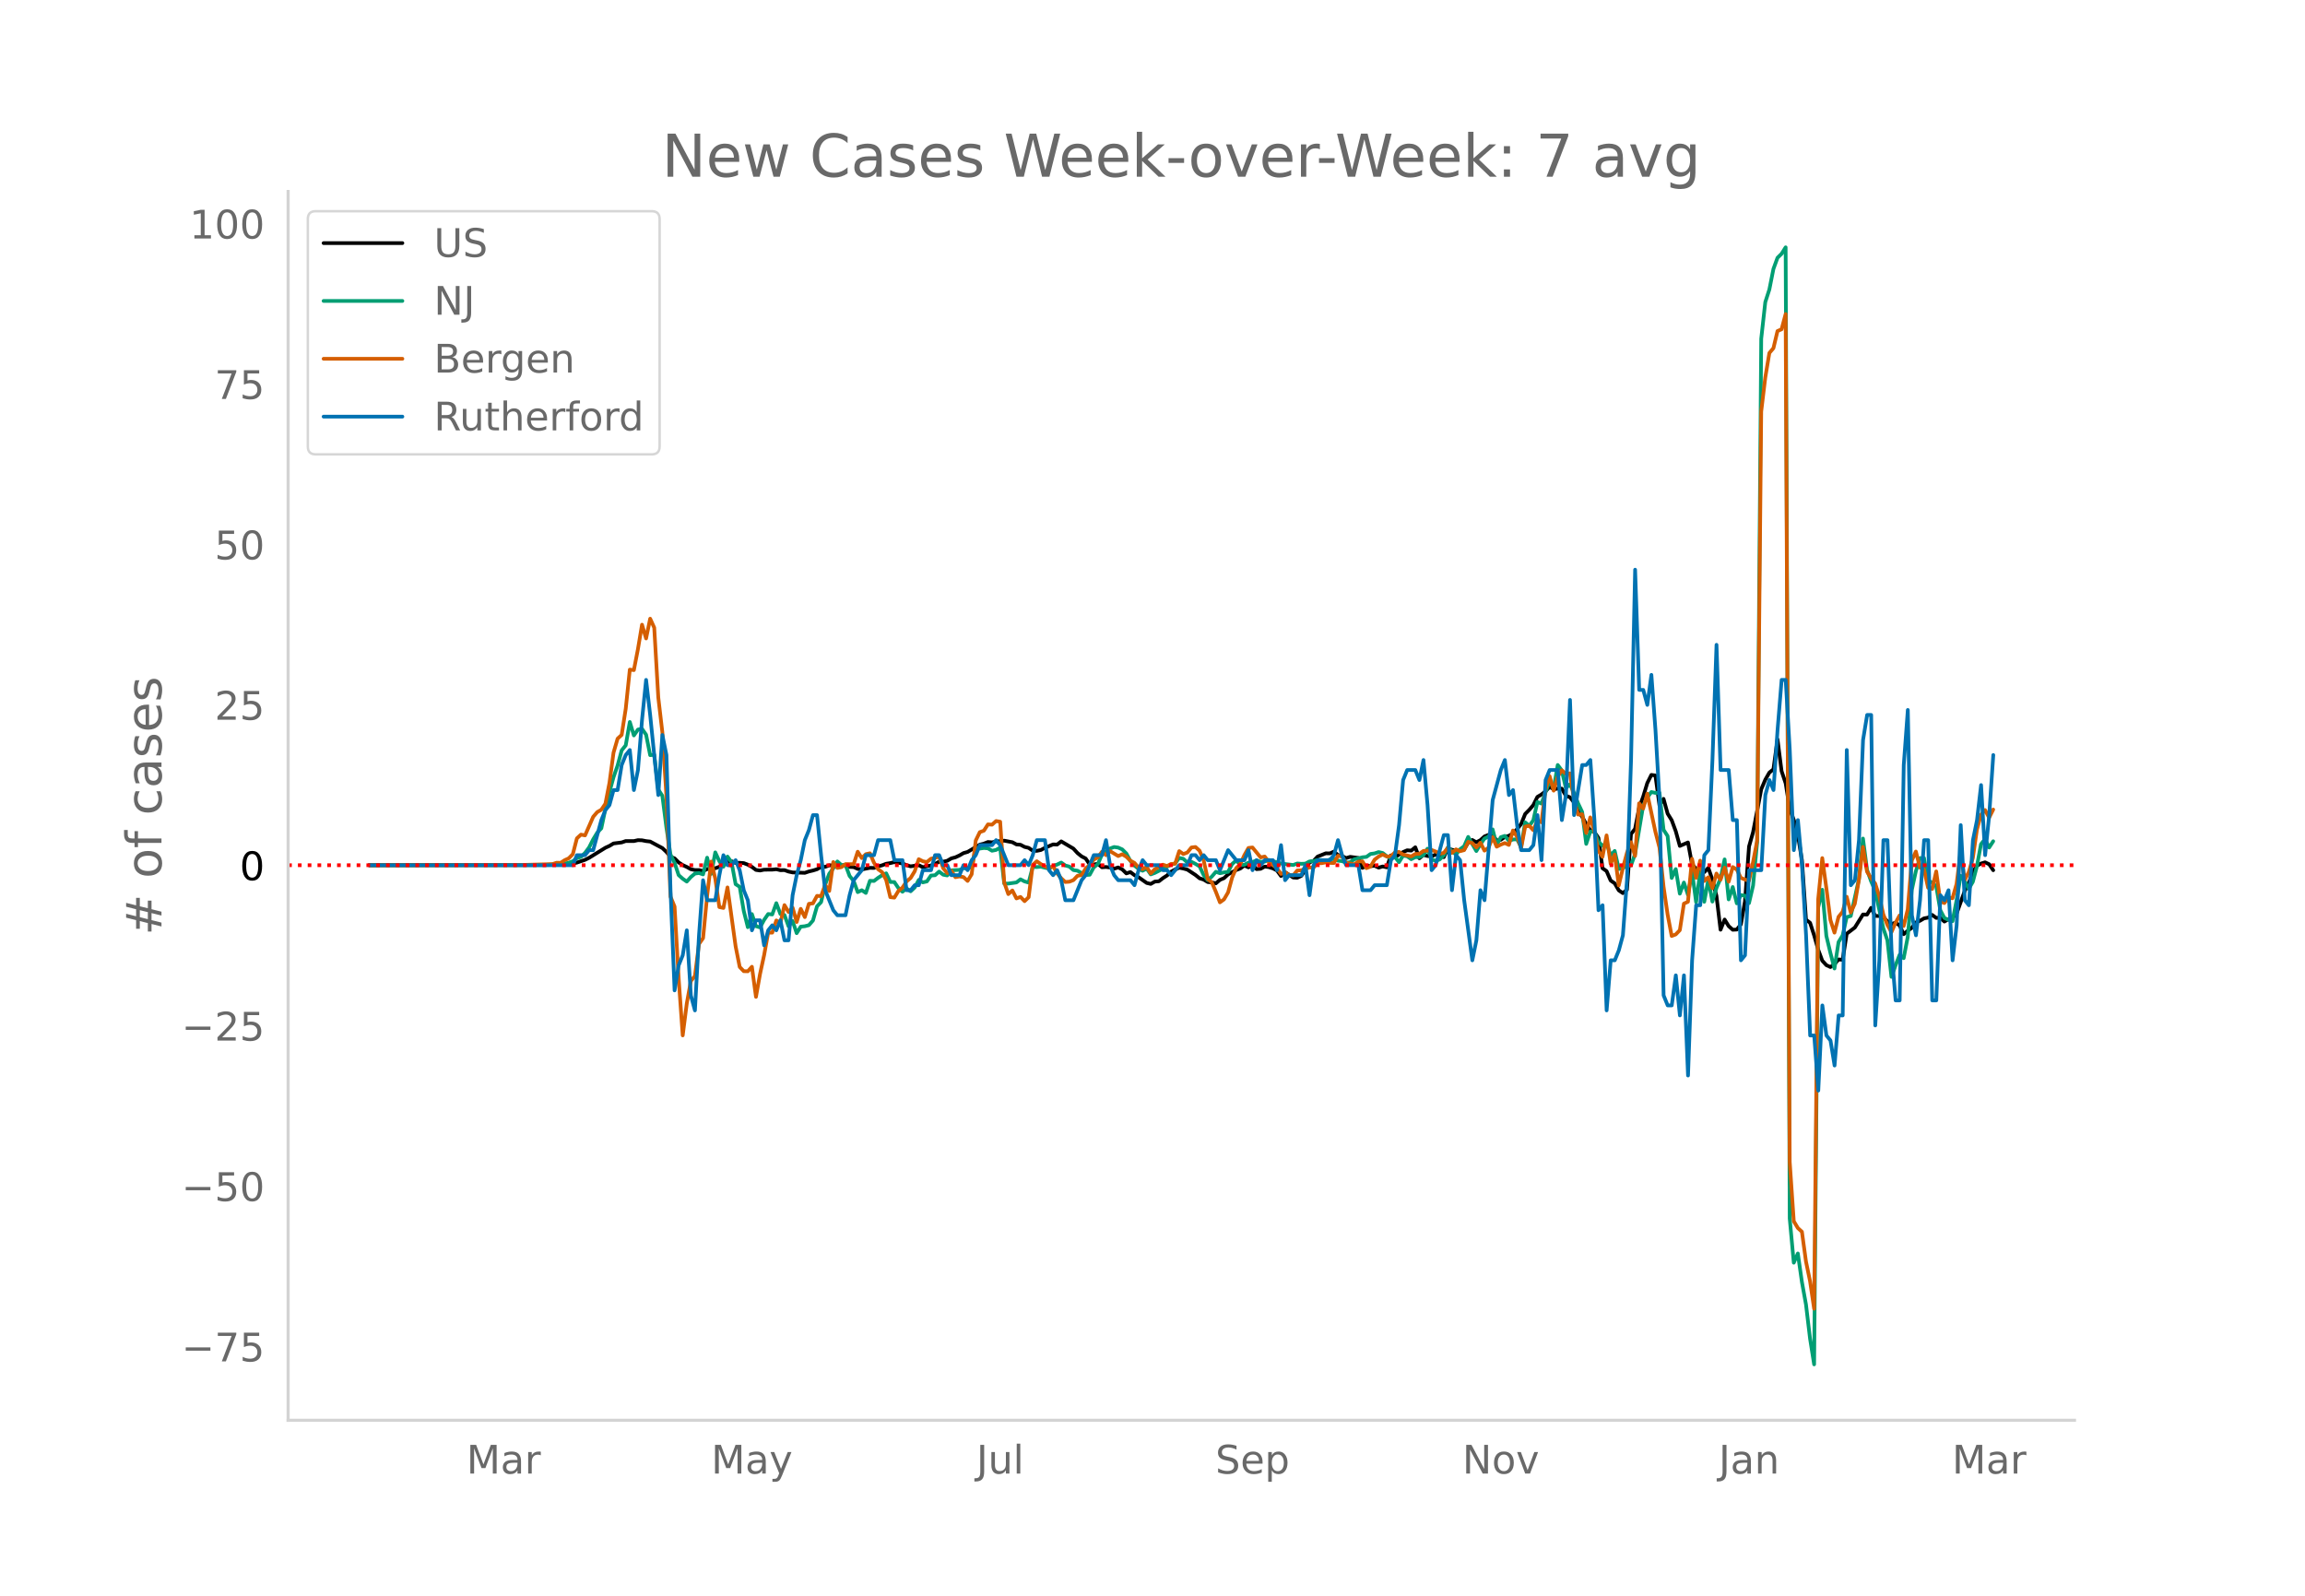 <svg height="864" viewBox="0 0 936 648" width="1248" xmlns="http://www.w3.org/2000/svg" xmlns:xlink="http://www.w3.org/1999/xlink"><defs><style>*{stroke-linecap:butt;stroke-linejoin:round}</style></defs><g id="figure_1"><path d="M0 648h936V0H0z" style="fill:#fff" id="patch_1"/><g id="axes_1"><path d="M117 576.72h725.4V77.76H117z" style="fill:none" id="patch_2"/><path clip-path="url(#pa64b8825c8)" d="m149.973 351.329 71.069-.114 8.264-.24 1.652-.1 1.653-.226 1.653-.374 3.305-1.12 1.653-.823 6.611-4.087 1.653-.754 1.653-.987 3.305-.414 1.653-.571 3.306.015 1.652-.372 1.653.059 1.653.326 1.653.18 3.305 1.775 1.653.878 1.653 1.569 1.653 1.974 1.652.632 1.653 1.655 1.653 1.075 1.653.757 1.652.915 1.653.354 1.653-.007 1.653.379 1.652-.769 1.653-.28 1.653-.066 1.653-.595 1.653-.816 1.652-1.059 1.653-.364 1.653.66 1.653-.035 1.652.122 1.653.633 1.653.908 1.653 1.24 1.652.227 1.653-.336 3.306-.017 1.653-.174 1.652.402 1.653-.037 1.653.593 1.653.352 4.958.161 1.653-.557 1.652-.385 1.653-.513 1.653-.97 1.653-.009 1.653-.6 1.652-.032 3.306.137 1.653-.263 1.652.786 1.653.086 1.653.71 1.653.225 3.305-.647 1.653.047 1.653-.627 1.653-.45 1.652-.632 1.653-.264 1.653-.387 3.305.525 1.653.736 1.653.44 3.305-.465 1.653.837 1.653-.42 1.653-.287 1.653-.635 1.652-.915 1.653.007 1.653-.371 1.653-.97 1.652-.44 1.653-.764 1.653-.957 1.653-.464 4.958-2.964 1.653-.407 1.653-.667 1.652.15 1.653-.358 3.306-.331 3.305.638 1.653.893 1.653.137 1.652.866 1.653.398 1.653 1.14 1.653.063 1.652-.341 1.653-.883 3.306-1.39 1.653.068 1.652-1.3 4.959 2.94 1.652 1.807 1.653 1.343 1.653.85 1.653 2.435 1.652.011 1.653-.294 1.653 1.42 1.653-.11 1.653.208 1.652.494 1.653-.524 1.653.798 1.653 1.619 1.652-.526 1.653 1.247 1.653.84 3.305 2.322 1.653.396 1.653-.948 1.653-.126 1.653-1.29 1.652-1.064 1.653-1.544 1.653-.905 1.653-.71 1.652.33 1.653.458 3.306 2.185 1.652 1.34 1.653.52 1.653.994 1.653.139 1.653.392 1.652-1.42 1.653-.69 1.653-1.539 3.305-1.769 1.653-.6 1.653-1.237 1.653.771 1.652-1.011 1.653 1.722 1.653-.137 1.653-.908 1.653.22 1.652.514 1.653.84 1.653 2.264 1.653-1.56 3.305 2.176 1.653.09 1.653-.768 1.652-2.613 1.653-2.879 1.653-.572 1.653-1.768 3.305-1.328 1.653.038 1.653-.72 1.653 1.373 1.652.414 1.653.835 1.653-.497 3.305.442 1.653 4.043 1.653-.922 1.653.201 1.652-.15 1.653.76 1.653-.476 1.653.36 1.653-4.836 1.652.81 1.653-1.186 1.653-.992 1.653-.724 1.652.138 1.653-1.356 1.653 4.474 1.653-1.403 1.652.468 1.653.113 1.653-.694 1.653.312 1.653.751 1.652-3.608 1.653.604 1.653.278 1.653-.091 1.652-.378 1.653-2.802 1.653-.99 1.653.933 1.652-.861 1.653-1.504 1.653-.653 1.653.03 1.653 2.29 1.652-.3 1.653-1.156 1.653-.48 1.653-.97 1.652-1.718 1.653-2.085 1.653-4.093 1.653-1.672 1.652-1.933 1.653-3.324 1.653-.976 1.653-1.32 1.653-1.782 1.652.978 1.653-.29 1.653.036 1.653 2.885 1.652.614 1.653 2.09 1.653 3.549 1.653 2.29 1.652 2.962 1.653 2.602 1.653.638 1.653 2.383 1.653 12.304 1.652 1.178 1.653 3.823 1.653 1.147 1.653 2.843 1.652 1.124 1.653-1.378 1.653-22.625 1.653-2.098 1.652-8.543 1.653-4.559 1.653-5.483 1.653-3.319 1.653.229 1.652 12.181 1.653-2.685 1.653 5.985 1.653 2.678 1.652 4.494 1.653 5.958 3.306-1.421 1.652 8.905 3.306 3.59 1.653-.414 1.652-1.77 1.653 4.828 1.653 6.587 1.653 13.712 1.653-4.133 1.652 2.674 1.653 1.478 1.653-.084 1.653-2.097 1.652-9.341 1.653-22.29 1.653-5.85 3.305-17.372 1.653-3.913 1.653-2.892 1.653-1.334 1.653-12.143 1.652 12.904 1.653 4.934 1.653 10.424 1.653 4.453 1.652 6.032 1.653 10.311 1.653 24.162 1.653 1.272 1.652 5.113 1.653 5.815 1.653 4.457 1.653 1.81 1.653.77 1.652-1.19 1.653-1.9 1.653.157 1.653-10.588 3.305-2.529 3.306-5.295 1.652.036 1.653-2.732 1.653 3.279 1.653.03 1.653.49 1.652 1.648 1.653 1.135 1.653-.585 1.653 1.154 1.652 3.54 1.653-1.394 1.653-1.188 1.653-2.175 1.652-.689 1.653-.973 1.653-.307 1.653-1.095 1.653 1.21 1.652-.042 1.653 1.53 1.653-.964 1.653-.6 1.652-1.682 3.306-9.19 1.653-3.253 1.652-4.498 1.653-2.466 1.653-.905 1.653-.497 1.653.78 1.652 2.431h0" style="fill:none;stroke:#000;stroke-linecap:round;stroke-width:1.5" id="line2d_1"/><path clip-path="url(#pa64b8825c8)" d="m149.973 351.328 72.722-.105 4.958-.255 3.305-.637 1.653-.604 1.653-1.244 1.653-.507 1.652-1.635 1.653-2.238 1.653-3.264 1.653-2.728 1.653-1.748 1.652-7.811 1.653-6.907 1.653-6.05 1.653-4.732 1.652-6.152 1.653-2.054 1.653-9.487 1.653 5.469 1.652-2.38 1.653-.298 1.653 2.367 1.653 8.319 1.653-.155 1.652 14.123 1.653 2.54 1.653 12.99 1.653 10.88 1.652 3.356 1.653 4.97 1.653 1.475 1.653 1.161 1.652-1.852 1.653-1.396 1.653-.234 1.653.57 1.652-6.798 1.653 6.592 1.653-8.746 1.653 3.604 1.653 2.23 1.652-4.124 1.653 2.297 1.653 8.909 1.653 1.064 1.652 9.815 1.653 6.592 1.653-5.339 1.653 4.92 1.652.511 1.653-3.06 1.653-2.384 1.653.172 1.653-4.58 1.652 4.4 1.653.402 1.653 4.577 1.653-2.15 1.652 4.953 1.653-2.644 1.653-.176 1.653-.423 1.652-1.882 1.653-5.775 1.653-1.693 1.653-7.132 1.653-4.396 1.652-2.222 1.653-2.782 1.653 1.475 1.653-.03 1.652 4.439 1.653 2.003 1.653 4.572 1.653-.776 1.652 1.107 1.653-4.937 1.653.076 1.653-1.266 1.653-1.077 1.652-.758 1.653 3.516 1.653.02 1.653 2.456 1.652 1.48 1.653-1.362 1.653 1.186 1.653-1.543 1.652-3.071 1.653.984 1.653-.381 1.653-2.393 1.653-.121 1.652-1.476 1.653 1.258 1.653.31 1.653-2.091 3.305-.168 1.653-.679 1.653.117 1.652-.645 1.653-7.627 1.653.176 1.653-.226 1.653.13 1.652.98 1.653-.335 1.653-.93 1.653 14.592 1.652.004 3.306-.461 1.653-1.266 1.652.855 1.653.47 1.653-6.408 1.653.109 1.652-.16 3.306.814 1.653-1.065 1.653-.616 1.652-.8 1.653 1.173 1.653.453 1.653 1.425 1.652.247 1.653.947 1.653.809 1.653-.113 1.652-3 1.653-1.334 1.653-3.796 3.306-2.527 1.652-.612 1.653.239 1.653.737 1.653 1.651 1.652 3.018 1.653 1.902 1.653 1.329 1.653.762 1.652-.871 1.653 2.355 1.653-.6 6.611-3.377 1.653-.47 1.653-2.262 1.652.373 1.653 1.483 1.653-.251 1.653.842 1.652 1.023 1.653 3.511 1.653 2.054 1.653-1.43 1.653-1.952 1.652.59 1.653-.351 1.653-.197 1.653-3.198 1.652-1.458 1.653 1.806 1.653-.033 1.653-.885 1.652-.238 1.653-.65 1.653.57 1.653-.096 1.653-.654 4.958 1.446 4.958.595 1.653-.62 1.653.142 1.652-.08 1.653-.888 1.653-.168 1.653-.415 1.653.05 1.652.47 1.653-.712 1.653-.235 1.653.708 1.652.18 1.653.629 1.653-.201 1.653-1.161 3.305-.83 1.653-.167 1.653-1.182 1.652-.23 1.653-.55 1.653.386 1.653 1.328 1.653.901 1.652-.599 1.653 2.091 1.653-2.657 1.653.281 1.652 1.173 1.653-.825 1.653-.025 1.653-.78 1.652-2.636 1.653 4.237 1.653.754 1.653-.64 1.653-1.673 1.652-3.206 3.306 2.925 1.653-2.17 1.652-1.216 1.653-3.792 3.306 5.737 1.652-2.762 1.653-2.3 1.653-.826 1.653-2.917 1.653 6.374 1.652-3.185 1.653-.536 1.653 2.02 1.653-.558 1.652-.1 1.653 3.126 1.653-9.995 1.653 1.442 1.652-2.255 1.653-7.442 1.653.632 3.306-9.09 1.652 2.884 1.653-9.45 1.653 2.217 1.653 7.14 1.652-1.537 1.653 3.52 1.653 4.22 1.653 3.5 1.652 12.97 1.653-5.034h1.653l1.653 4.124 1.653 1.672 1.652-1.006 1.653 4.958 1.653-1.848 1.653 7.346 1.652-.343 1.653-1.002 1.653-.122 1.653-4.605 3.305-19.734 1.653-3.202 1.653-2.259 1.653.352 1.652-.029 1.653 15.007 1.653 2.54 1.653 17.043 1.652-3.612 1.653 9.974 1.653-4.518 1.653 4.995 1.652-9.466 1.653 12.425 1.653-12.14 1.653 11.993 1.652-8.997 1.653 8.926 1.653-5.507 1.653-3.847 1.653-7.782 1.652 16.243 1.653-5.028 1.653 6.633 1.653-3.356 1.652.239 1.653 3.03 1.653-7.142 1.653-17.621 1.652-204.401 1.653-14.89 1.653-5.133 1.653-8.344 1.653-4.522 1.652-1.626 1.653-2.623 1.653 394.356 1.653 17.957 1.652-3.738 1.653 11.608 1.653 9.12 1.653 13.879 1.652 10.418 1.653-185.526 1.653-7.204 1.653 18.712 1.653 6.944 1.652 6.323 1.653-10.732 1.653-2.707 1.653-7.434 1.652-.453 3.306-14.885 1.653-16.558 1.652 12.669 1.653 4.693 1.653 3.847 3.306 15.275 1.652 4.84 1.653 14.852 1.653-4.651 1.653-4.308 1.652 1.366 1.653-8.604 1.653-19.1 1.653-7.645 1.652-5.288 1.653-.046 1.653 9.253 1.653.679 1.653 1.554 1.652 9.723 1.653 3.13 1.653.796 1.653.529 1.652-8.495 1.653-9.953 1.653 2.225 1.653 3.06 1.652-2.846 1.653-6.324 1.653-8.951 1.653-2.079 1.653 3.441 1.652-2.54h0" style="fill:none;stroke:#009e73;stroke-linecap:round;stroke-width:1.5" id="line2d_2"/><path clip-path="url(#pa64b8825c8)" d="m149.973 351.328 61.152-.08 13.222-.36 1.653-.558 1.653.04 1.653-1.078 1.652-.759 1.653-1.677 1.653-6.428 1.653-1.518 1.652.32 3.306-7.547 1.653-1.916 1.653-.959 1.652-2.435 1.653-8.505 1.653-12.258 1.653-5.67 1.652-1.518 1.653-10.62 1.653-15.892 1.653.2 1.652-8.545 1.653-9.903 1.653 5.59 1.653-8.025 1.653 3.633 1.652 28.39 1.653 14.134 1.653 25.954 1.653 40.767 1.652 4.033 1.653 29.108 1.653 23.199 1.653-12.977 1.652-9.104 1.653-2.036 1.653-13.017 1.653-2.356 1.652-17.21 1.653-13.894 1.653 6.907 1.653 11.58 1.653.36 1.652-8.346 3.306 23.957 1.653 8.345 1.652 1.717 1.653.04 1.653-1.837 1.653 12.219 1.652-9.304 1.653-7.626 1.653-9.144h1.653l1.653-4.951 1.652 1.038 1.653-7.267 1.653 2.795 1.653-1.757 1.652 5.83 1.653-5.35 1.653 3.353 1.653-5.39 1.652-.2 1.653-3.034 1.653.12 1.653-4.592 1.653 2.475 1.652-11.739 1.653 2.396 1.653-.32 1.653-1.237 3.305.04 1.653-5.071 1.653 2.595 1.652-1.597 1.653-.36 1.653 3.834 1.653 2.635 1.653 1.198 1.652 3.234 1.653 6.908 1.653.2 1.653-2.716 1.652-1.357 1.653-2.516 1.653-1.397 1.653-2.715 1.652-4.912 1.653.839 1.653.32 1.653-1.358 1.653-.32 1.652-.559 1.653 4.712 1.653 2.036 1.653-.998 1.652 2.635 1.653-.319 1.653.28 1.653 1.557 1.652-2.715 1.653-13.696 1.653-3.394 1.653-.599 1.653-2.555 1.652.12 1.653-1.478 1.653.28 1.653 24.676 1.652 4.711 1.653-1.477 1.653 3.234 1.653-.599 1.652 1.717 1.653-1.597 1.653-13.137 1.653-1.477 1.652 1.158 1.653.918 1.653.759 1.653-.879 1.653 2.955 1.652 1.997 1.653 1.517 1.653-.12 1.653-.639 1.652-1.757 1.653-.28 1.653-2.634 1.653-1.518 1.652-2.116 1.653-.958 1.653-2.236 1.653 1.357 1.653-1.637 3.305 1.997 1.653-.719 1.653.998 1.652 1.597 1.653.919 1.653 1.876 1.653.64 1.652-.88 1.653 2.636 1.653-1.717 3.306-1.837 1.652.56 1.653-.879 1.653-.08 1.653-5.11 1.652 1.197 1.653-.639 1.653-2.036 1.653-.2 1.652 1.518 1.653 3.913 1.653 7.586 1.653 1.318 1.653 3.873 1.652 4.272 1.653-1.198 1.653-2.835 1.653-6.029 1.652-3.833 1.653-1.597 1.653-3.674 1.653-2.914 1.652-.2 3.306 4.033 1.653-.36 1.653 2.196 3.305 2.516 1.653 2.356 1.653-.64 1.652 1.039 1.653.2 1.653-1.997 1.653-.08 1.652-.638 1.653-.52 1.653.04 1.653-1.836 1.653.08 1.652-.36 1.653.24 1.653.04 1.653-2.955 1.652.32 1.653 2.555 1.653.24 1.653.399 1.652-1.118 1.653-.16 1.653 2.795 1.653-.639 1.652-2.795 1.653-1.278 1.653-.838 1.653.838 1.653-.12 1.652-1.557 1.653-.2 1.653 1.079 3.305.758 1.653-.998 1.653-.04 1.653-1.198 1.652-.12 1.653-.279 1.653.639 1.653.918 1.653-.359 1.652-2.036 1.653 2.036 1.653-1.437 1.653.758 1.652-.439 1.653-3.394 1.653.52 1.653 1.796 1.652-1.957 1.653 3.235 1.653-1.158 1.653-4.313 1.653 3.873 1.652-.838 1.653-.639 1.653.759 1.653-5.87 1.652 2.516 1.653 4.671 1.653-8.744 1.653-.36 1.652 1.797 1.653-3.913 1.653.72 1.653-13.377 1.653-5.39 1.652 5.91 1.653-5.67 1.653-2.596 1.653 1.437 1.652-.2 1.653 10.741 1.653 5.99 1.653-.12 1.652 7.586 1.653-6.308 1.653 5.79 1.653 7.825 1.653 2.396 1.652-8.704 1.653 11.54 1.653-3.754 1.653 12.537 1.652-6.987 1.653-6.19 1.653-4.391 1.653 5.59 1.652-21.362 1.653 2.116 1.653-6.07 3.306 15.533 1.652 6.389 1.653 15.812 1.653 11.38 1.653 8.704 1.652-.64 1.653-1.716 1.653-10.78 1.653-.76 1.652-17.448 1.653 7.746 1.653-6.988 1.653 8.266 1.652-1.518 1.653 4.472 1.653-5.989 1.653 2.516 1.653-4.912 1.652 5.71 1.653-5.95 1.653.999 1.653 3.394 1.652.679 1.653.479 1.653-7.587 1.653-8.704 1.652-174.25 1.653-13.815 1.653-9.942 1.653-1.956 1.653-6.948 1.652-.719 1.653-6.189 1.653 344.266 1.653 24.117 1.652 2.755 1.653 1.518 1.653 12.098 1.653 7.986 1.652 11.18 1.653-166.344 1.653-16.65 1.653 12.099 1.653 13.016 1.652 5.151 1.653-6.428 1.653-2.037 1.653-6.109 1.652 6.389 1.653-3.554 1.653-9.663 1.653-13.416 1.652 10.062 1.653 2.596 1.653 2.196 1.653 5.15 1.653 7.387 1.652 4.273 1.653 2.955 1.653-3.794 1.653-2.994 1.652 4.312 1.653-6.748 1.653-19.885 1.653-3.633 1.652 6.508 1.653.839 1.653 7.347 1.653.519 1.653-7.147 1.652 12.178 1.653.679 1.653-2.157 1.653.2 1.652-5.79 1.653-13.096 1.653 11.46 1.653-3.195 1.652-5.75 1.653-11.5 1.653-6.028 1.653-1.917 1.653 3.114 1.652-3.314h0" style="fill:none;stroke:#d55e00;stroke-linecap:round;stroke-width:1.5" id="line2d_3"/><path clip-path="url(#pa64b8825c8)" d="M149.973 351.328h82.638l1.653-4.067h3.305l1.653-2.034h1.653l3.306-12.202 1.652-4.067 1.653-2.034 1.653-6.1h1.653l1.652-10.169 1.653-4.067 1.653-2.034 1.653 16.27 1.652-8.135 1.653-20.336 1.653-16.27 1.653 14.236 3.305 32.538 1.653-24.404 1.653 8.135 1.653 54.908 1.652 40.673 1.653-10.168 1.653-4.067 1.653-10.169 1.652 26.438 1.653 6.1 1.653-30.504 1.653-22.37 1.652 8.135h3.306l1.653-10.169 1.653-8.134 1.652 4.067h1.653l1.653-2.034 1.653 4.068 1.652 8.134 1.653 4.068 1.653 12.201 1.653-4.067h1.652l1.653 10.168 1.653-6.1 1.653-2.034 1.653 2.033 1.652-4.067 1.653 8.135h1.653l1.653-18.303 1.652-8.135 1.653-6.1 1.653-8.135 1.653-4.067 1.652-6.101h1.653l1.653 16.269 1.653 14.235 3.305 8.135 1.653 2.033h3.306l1.652-8.134 1.653-6.101 3.306-4.067 1.652-6.101h3.306l1.653-6.101h4.958l1.653 8.134h3.305l1.653 12.202h1.653l1.653-2.033h1.652l1.653-6.101h3.306l1.653-6.101h1.652l1.653 4.067h1.653l1.653 4.067h3.305l1.653-4.067 1.653 2.034 1.652-4.068 1.653-2.033 1.653-4.067h4.958l1.653-2.034 1.653 2.034 3.305 8.134h4.959l1.652-2.034 1.653 2.034 1.653-4.067 1.653-6.101h3.305l1.653 12.202 1.653 2.033 1.653-2.033 1.652 4.067 1.653 8.135h3.306l3.305-8.135 1.653-2.034 3.305-8.134h3.306l1.653-6.101 1.653 10.168 1.652 4.067 1.653 2.034h4.958l1.653 2.034 1.653-6.101 1.653-4.068 1.652 2.034h4.959l1.653 2.034h1.652l1.653 2.033 3.306-4.067h3.305l1.653-4.067h1.653l1.652 2.033 1.653-2.033 1.653 2.033h3.306l1.652 4.068 3.306-8.135 3.305 4.067h3.306l1.653-4.067 1.652 8.135 1.653-4.068 1.653 2.034 1.653-2.034h3.305l1.653 4.068 1.653-10.168 1.653 14.235 1.652-2.034h4.959l1.652-4.067 1.653 12.202 1.653-12.202 1.653-2.034h4.958l1.653-2.033 1.653-6.101 1.652 6.1 1.653 4.068h4.958l1.653 10.168h3.306l1.652-2.033h4.959l1.653-10.169 1.652-2.033 1.653-12.202 1.653-18.303 1.653-4.067h3.305l1.653 4.067 1.653-8.134 1.652 18.302 1.653 26.438 1.653-2.034 3.306-12.202h1.652l1.653 22.37 1.653-14.235 1.653 2.033 1.652 16.27 3.306 24.403 1.653-8.134 1.652-20.337 1.653 4.068 3.306-40.673 3.305-12.202 1.653-4.067 1.653 14.235 1.653-2.034 1.652 14.236 1.653 10.168h3.306l1.652-2.033 1.653-12.202 1.653 18.302 1.653-32.538 1.653-4.067h3.305l1.653 20.336 1.653-10.168 1.652-38.639 1.653 46.774 3.306-20.337h1.652l1.653-2.033 1.653 24.403 1.653 36.606 1.653-2.034 1.652 42.707 1.653-20.337h1.653l1.653-4.067 1.652-6.101 1.653-22.37 1.653-48.807 1.653-77.279 1.652 48.808h1.653l1.653 6.1 1.653-12.201 1.653 22.37 1.652 28.47 1.653 79.313 1.653 4.067h1.653l1.652-12.202 1.653 16.27 1.653-16.27 1.653 40.673 1.652-46.774 1.653-22.37h1.653l1.653-20.336 1.652-2.034 1.653-36.605 1.653-46.774 1.653 50.84h3.305l1.653 20.337h1.653l1.653 56.942 1.652-2.033 1.653-34.572h4.958l1.653-30.505 1.653-6.1 1.653 4.066 1.653-24.403 1.652-20.337h1.653l1.653 28.471 1.653 40.673 1.652-12.202 1.653 18.303L733.4 379.8l1.653 40.673h1.652l1.653 22.37 1.653-34.572 1.653 12.202 1.653 2.033 1.652 10.169 1.653-20.337h1.653l1.653-107.783 1.652 54.909 1.653-2.034 1.653-16.27 1.653-40.672 1.652-10.168h1.653l1.653 126.086 1.653-26.438 1.653-48.807h1.652l1.653 44.74 1.653 20.336h1.653l1.652-95.58 1.653-22.37 1.653 83.378 1.653 8.135 1.652-14.235 1.653-24.404h1.653l1.653 65.076h1.653l1.652-42.706 1.653 2.034 1.653-4.068 1.653 28.471 1.652-14.235 1.653-40.673 1.653 30.505 1.653 2.033 1.652-26.437 1.653-8.135 1.653-14.235 1.653 28.47 1.653-16.268 1.652-24.404h0" style="fill:none;stroke:#0072b2;stroke-linecap:round;stroke-width:1.5" id="line2d_4"/><path clip-path="url(#pa64b8825c8)" d="M117 351.328h725.4" style="fill:none;stroke:red;stroke-dasharray:1.5,2.475;stroke-dashoffset:0;stroke-width:1.5" id="line2d_5"/><path d="M117 576.72V77.76" style="fill:none;stroke:#d3d3d3;stroke-linecap:square;stroke-linejoin:miter;stroke-width:1.25" id="patch_3"/><path d="M117 576.72h725.4" style="fill:none;stroke:#d3d3d3;stroke-linecap:square;stroke-linejoin:miter;stroke-width:1.25" id="patch_4"/><g id="matplotlib.axis_1"><g id="xtick_1"><g style="fill:#696969" transform="matrix(.16 0 0 -.16 189.42 598.378)" id="text_1"><defs><path d="M9.813 72.906h14.703l18.593-49.61 18.703 49.61h14.704V0H66.89v64.016l-18.797-50h-9.907l-18.796 50V0H9.813z" id="DejaVuSans-77"/><path d="M34.281 27.484q-10.89 0-15.093-2.484-4.204-2.484-4.204-8.5 0-4.781 3.157-7.594 3.156-2.797 8.562-2.797 7.485 0 12 5.297 4.516 5.297 4.516 14.078v2zm17.922 3.72V0H43.22v8.297Q40.14 3.328 35.547.953q-4.594-2.375-11.234-2.375-8.391 0-13.36 4.719Q6 8.016 6 15.922q0 9.219 6.172 13.906 6.187 4.688 18.437 4.688h12.61v.89q0 6.203-4.078 9.594-4.078 3.39-11.453 3.39-4.688 0-9.141-1.124-4.438-1.125-8.531-3.375v8.312q4.921 1.906 9.562 2.844 4.64.953 9.031.953 11.875 0 17.735-6.156 5.86-6.14 5.86-18.64z" id="DejaVuSans-97"/><path d="M41.11 46.297q-1.516.875-3.297 1.281Q36.03 48 33.89 48q-7.625 0-11.703-4.953-4.079-4.953-4.079-14.234V0H9.08v54.688h9.03v-8.5q2.844 4.984 7.375 7.39Q30.031 56 36.531 56q.922 0 2.047-.125 1.125-.11 2.484-.36z" id="DejaVuSans-114"/></defs><use xlink:href="#DejaVuSans-77"/><use x="86.279" xlink:href="#DejaVuSans-97"/><use x="147.559" xlink:href="#DejaVuSans-114"/></g></g><g id="xtick_2"><g style="fill:#696969" transform="matrix(.16 0 0 -.16 288.793 598.378)" id="text_2"><defs><path d="M32.172-5.078q-3.797-9.766-7.422-12.735-3.61-2.984-9.656-2.984H7.906v7.516h5.282q3.703 0 5.75 1.765Q21-9.766 23.483-3.219l1.61 4.094-22.11 53.813H12.5l17.094-42.766 17.093 42.766h9.516z" id="DejaVuSans-121"/></defs><use xlink:href="#DejaVuSans-77"/><use x="86.279" xlink:href="#DejaVuSans-97"/><use x="147.559" xlink:href="#DejaVuSans-121"/></g></g><g id="xtick_3"><g style="fill:#696969" transform="matrix(.16 0 0 -.16 396.5 598.378)" id="text_3"><defs><path d="M9.813 72.906h9.859V5.078q0-13.187-5-19.14-5-5.954-16.094-5.954h-3.75v8.297h3.078q6.531 0 9.219 3.672Q9.813-4.39 9.813 5.078z" id="DejaVuSans-74"/><path d="M8.5 21.578v33.11h8.984V21.922q0-7.766 3.016-11.656 3.031-3.875 9.094-3.875 7.265 0 11.484 4.64 4.234 4.64 4.234 12.656v31h8.985V0h-8.984v8.406Q42.047 3.422 37.718 1q-4.313-2.422-10.032-2.422-9.421 0-14.312 5.86Q8.5 10.296 8.5 21.578zM31.11 56z" id="DejaVuSans-117"/><path d="M9.422 75.984h8.984V0H9.422z" id="DejaVuSans-108"/></defs><use xlink:href="#DejaVuSans-74"/><use x="29.492" xlink:href="#DejaVuSans-117"/><use x="92.871" xlink:href="#DejaVuSans-108"/></g></g><g id="xtick_4"><g style="fill:#696969" transform="matrix(.16 0 0 -.16 493.543 598.378)" id="text_4"><defs><path d="M53.516 70.516V60.89q-5.61 2.687-10.594 4-4.984 1.328-9.625 1.328-8.047 0-12.422-3.125t-4.375-8.89q0-4.845 2.906-7.313 2.907-2.453 11.016-3.97l5.953-1.218q11.031-2.11 16.281-7.406 5.25-5.297 5.25-14.172 0-10.61-7.11-16.078-7.093-5.469-20.812-5.469-5.172 0-11.015 1.172Q13.14.922 6.89 3.219v10.156q6-3.36 11.765-5.078 5.766-1.703 11.328-1.703 8.438 0 13.032 3.312 4.593 3.328 4.593 9.485 0 5.359-3.297 8.39-3.296 3.032-10.812 4.547L27.484 33.5q-11.03 2.188-15.968 6.875-4.922 4.688-4.922 13.047 0 9.672 6.812 15.234 6.813 5.563 18.766 5.563 5.14 0 10.453-.938 5.328-.922 10.89-2.765z" id="DejaVuSans-83"/><path d="M56.203 29.594v-4.39H14.891q.593-9.282 5.593-14.142 5-4.859 13.938-4.859 5.172 0 10.031 1.266 4.86 1.265 9.656 3.812v-8.5Q49.266.734 44.187-.344 39.11-1.422 33.892-1.422q-13.094 0-20.735 7.61-7.64 7.625-7.64 20.625 0 13.421 7.25 21.296Q20.016 56 32.328 56q11.031 0 17.453-7.11 6.422-7.093 6.422-19.296zm-8.984 2.64q-.094 7.36-4.125 11.75-4.032 4.407-10.672 4.407-7.516 0-12.031-4.25-4.516-4.25-5.203-11.97z" id="DejaVuSans-101"/><path d="M18.11 8.203v-29H9.077v75.484h9.031v-8.296q2.844 4.875 7.157 7.234Q29.594 56 35.594 56q9.968 0 16.187-7.906 6.235-7.907 6.235-20.797T51.78 6.484q-6.218-7.906-16.187-7.906-6 0-10.328 2.375-4.313 2.375-7.157 7.25zm30.578 19.094q0 9.906-4.079 15.547-4.078 5.64-11.203 5.64-7.14 0-11.218-5.64-4.079-5.64-4.079-15.547 0-9.906 4.078-15.547 4.079-5.64 11.22-5.64 7.124 0 11.202 5.64t4.078 15.547z" id="DejaVuSans-112"/></defs><use xlink:href="#DejaVuSans-83"/><use x="63.477" xlink:href="#DejaVuSans-101"/><use x="125" xlink:href="#DejaVuSans-112"/></g></g><g id="xtick_5"><g style="fill:#696969" transform="matrix(.16 0 0 -.16 593.827 598.378)" id="text_5"><defs><path d="M9.813 72.906h13.28l32.329-60.984v60.984h9.562V0h-13.28L19.39 60.984V0H9.813z" id="DejaVuSans-78"/><path d="M30.61 48.39q-7.22 0-11.422-5.64-4.204-5.64-4.204-15.453 0-9.813 4.172-15.453 4.188-5.64 11.453-5.64 7.188 0 11.375 5.655 4.203 5.672 4.203 15.438 0 9.719-4.203 15.406-4.187 5.688-11.375 5.688zm0 7.61q11.718 0 18.406-7.625 6.703-7.61 6.703-21.078 0-13.422-6.703-21.078-6.688-7.64-18.407-7.64-11.765 0-18.437 7.64-6.656 7.656-6.656 21.078 0 13.469 6.656 21.078Q18.844 56 30.609 56z" id="DejaVuSans-111"/><path d="M2.984 54.688H12.5L29.594 8.797l17.093 45.89h9.516L35.687 0H23.485z" id="DejaVuSans-118"/></defs><use xlink:href="#DejaVuSans-78"/><use x="74.805" xlink:href="#DejaVuSans-111"/><use x="135.986" xlink:href="#DejaVuSans-118"/></g></g><g id="xtick_6"><g style="fill:#696969" transform="matrix(.16 0 0 -.16 697.929 598.378)" id="text_6"><defs><path d="M54.89 33.016V0h-8.984v32.719q0 7.765-3.031 11.61-3.031 3.858-9.078 3.858-7.281 0-11.484-4.64-4.204-4.625-4.204-12.64V0H9.08v54.688h9.03v-8.5q3.235 4.937 7.594 7.374Q30.078 56 35.797 56q9.422 0 14.25-5.828 4.844-5.828 4.844-17.156z" id="DejaVuSans-110"/></defs><use xlink:href="#DejaVuSans-74"/><use x="29.492" xlink:href="#DejaVuSans-97"/><use x="90.771" xlink:href="#DejaVuSans-110"/></g></g><g id="xtick_7"><g style="fill:#696969" transform="matrix(.16 0 0 -.16 792.68 598.378)" id="text_7"><use xlink:href="#DejaVuSans-77"/><use x="86.279" xlink:href="#DejaVuSans-97"/><use x="147.559" xlink:href="#DejaVuSans-114"/></g></g></g><g id="matplotlib.axis_2"><g id="ytick_1"><g style="fill:#696969" transform="matrix(.16 0 0 -.16 73.733 552.82)" id="text_8"><defs><path d="M10.594 35.5h62.593v-8.297H10.594z" id="DejaVuSans-8722"/><path d="M8.203 72.906h46.875v-4.203L28.61 0H18.312L43.22 64.594H8.203z" id="DejaVuSans-55"/><path d="M10.797 72.906h38.719v-8.312H19.828v-17.86q2.14.735 4.281 1.094 2.157.36 4.313.36 12.203 0 19.328-6.688 7.14-6.688 7.14-18.11 0-11.765-7.328-18.296-7.328-6.516-20.656-6.516-4.593 0-9.36.781-4.75.782-9.827 2.344v9.922q4.39-2.39 9.078-3.563 4.687-1.171 9.906-1.171 8.453 0 13.375 4.437 4.938 4.438 4.938 12.063 0 7.609-4.938 12.047-4.922 4.453-13.375 4.453-3.953 0-7.89-.875-3.922-.875-8.016-2.735z" id="DejaVuSans-53"/></defs><use xlink:href="#DejaVuSans-8722"/><use x="83.789" xlink:href="#DejaVuSans-55"/><use x="147.412" xlink:href="#DejaVuSans-53"/></g></g><g id="ytick_2"><g style="fill:#696969" transform="matrix(.16 0 0 -.16 73.733 487.683)" id="text_9"><defs><path d="M31.781 66.406q-7.61 0-11.453-7.5Q16.5 51.422 16.5 36.375q0-14.984 3.828-22.484 3.844-7.5 11.453-7.5 7.672 0 11.5 7.5 3.844 7.5 3.844 22.484 0 15.047-3.844 22.531-3.828 7.5-11.5 7.5zm0 7.813q12.266 0 18.735-9.703 6.468-9.688 6.468-28.141 0-18.406-6.468-28.11-6.47-9.687-18.735-9.687-12.25 0-18.718 9.688-6.47 9.703-6.47 28.109 0 18.453 6.47 28.14Q19.53 74.22 31.78 74.22z" id="DejaVuSans-48"/></defs><use xlink:href="#DejaVuSans-8722"/><use x="83.789" xlink:href="#DejaVuSans-53"/><use x="147.412" xlink:href="#DejaVuSans-48"/></g></g><g id="ytick_3"><g style="fill:#696969" transform="matrix(.16 0 0 -.16 73.733 422.545)" id="text_10"><defs><path d="M19.188 8.297h34.421V0H7.33v8.297q5.609 5.812 15.296 15.594 9.703 9.797 12.188 12.64 4.734 5.313 6.609 9 1.89 3.688 1.89 7.25 0 5.813-4.078 9.469-4.078 3.672-10.625 3.672-4.64 0-9.797-1.61-5.14-1.609-11-4.89v9.969Q13.767 71.78 18.938 73q5.188 1.219 9.485 1.219 11.328 0 18.062-5.672 6.735-5.656 6.735-15.125 0-4.5-1.688-8.531-1.672-4.016-6.125-9.485-1.218-1.422-7.765-8.187-6.532-6.766-18.453-18.922z" id="DejaVuSans-50"/></defs><use xlink:href="#DejaVuSans-8722"/><use x="83.789" xlink:href="#DejaVuSans-50"/><use x="147.412" xlink:href="#DejaVuSans-53"/></g></g><g id="ytick_4"><use xlink:href="#DejaVuSans-48" transform="matrix(.16 0 0 -.16 97.32 357.407)" id="text_11"/></g><g id="ytick_5"><g style="fill:#696969" transform="matrix(.16 0 0 -.16 87.14 292.269)" id="text_12"><use xlink:href="#DejaVuSans-50"/><use x="63.623" xlink:href="#DejaVuSans-53"/></g></g><g id="ytick_6"><g style="fill:#696969" transform="matrix(.16 0 0 -.16 87.14 227.13)" id="text_13"><use xlink:href="#DejaVuSans-53"/><use x="63.623" xlink:href="#DejaVuSans-48"/></g></g><g id="ytick_7"><g style="fill:#696969" transform="matrix(.16 0 0 -.16 87.14 161.993)" id="text_14"><use xlink:href="#DejaVuSans-55"/><use x="63.623" xlink:href="#DejaVuSans-53"/></g></g><g id="ytick_8"><g style="fill:#696969" transform="matrix(.16 0 0 -.16 76.96 96.855)" id="text_15"><defs><path d="M12.406 8.297h16.11v55.625l-17.532-3.516v8.985l17.438 3.515h9.86V8.296H54.39V0H12.406z" id="DejaVuSans-49"/></defs><use xlink:href="#DejaVuSans-49"/><use x="63.623" xlink:href="#DejaVuSans-48"/><use x="127.246" xlink:href="#DejaVuSans-48"/></g></g><g style="fill:#696969" transform="matrix(0 -.2 -.2 0 65.573 379.813)" id="text_16"><defs><path d="M51.125 44H36.922l-4.11-16.313h14.313zm-7.328 27.781-5.078-20.265h14.265L58.11 71.78h7.813L60.89 51.516h15.234V44h-17.14l-4-16.313h15.53V20.22H53.079L48 0h-7.813l5.032 20.219H30.906L25.875 0h-7.86l5.079 20.219H7.719v7.468h17.187L29 44H13.281v7.516h17.625l4.985 20.265z" id="DejaVuSans-35"/><path d="M37.11 75.984V68.5h-8.594q-4.828 0-6.72-1.953-1.874-1.953-1.874-7.031v-4.828h14.797v-6.985H19.922V0H10.89v47.703H2.297v6.984h8.594V58.5q0 9.125 4.25 13.297 4.25 4.187 13.468 4.187z" id="DejaVuSans-102"/><path d="M48.781 52.594v-8.407q-3.812 2.11-7.64 3.157-3.828 1.047-7.735 1.047-8.75 0-13.593-5.547-4.829-5.532-4.829-15.547 0-10.016 4.829-15.563 4.843-5.53 13.593-5.53 3.907 0 7.735 1.046 3.828 1.047 7.64 3.156V2.094Q45.016.344 40.984-.531q-4.015-.89-8.562-.89-12.36 0-19.64 7.765-7.266 7.765-7.266 20.953 0 13.375 7.343 21.031Q20.22 56 33.016 56q4.14 0 8.093-.86 3.953-.843 7.672-2.546z" id="DejaVuSans-99"/><path d="M44.281 53.078v-8.5q-3.797 1.953-7.906 2.922-4.094.984-8.5.984-6.688 0-10.031-2.047-3.344-2.046-3.344-6.156 0-3.125 2.39-4.906 2.391-1.781 9.626-3.39l3.078-.688q9.562-2.047 13.593-5.781 4.032-3.735 4.032-10.422 0-7.625-6.032-12.078-6.03-4.438-16.578-4.438-4.39 0-9.156.86Q10.688.296 5.422 2v9.281q4.984-2.594 9.812-3.89 4.829-1.282 9.579-1.282 6.343 0 9.75 2.172 3.421 2.172 3.421 6.125 0 3.656-2.468 5.61-2.453 1.953-10.813 3.765l-3.125.735q-8.344 1.75-12.062 5.39-3.704 3.64-3.704 9.985 0 7.718 5.47 11.906Q16.75 56 26.811 56q4.97 0 9.36-.734 4.406-.72 8.11-2.188z" id="DejaVuSans-115"/></defs><use xlink:href="#DejaVuSans-35"/><use x="83.789" xlink:href="#DejaVuSans-32"/><use x="115.576" xlink:href="#DejaVuSans-111"/><use x="176.758" xlink:href="#DejaVuSans-102"/><use x="211.963" xlink:href="#DejaVuSans-32"/><use x="243.75" xlink:href="#DejaVuSans-99"/><use x="298.73" xlink:href="#DejaVuSans-97"/><use x="360.01" xlink:href="#DejaVuSans-115"/><use x="412.109" xlink:href="#DejaVuSans-101"/><use x="473.633" xlink:href="#DejaVuSans-115"/></g></g><g style="fill:#696969" transform="matrix(.24 0 0 -.24 268.746 71.76)" id="text_17"><defs><path d="M4.203 54.688h8.985l11.234-42.672 11.172 42.672h10.593l11.235-42.672 11.187 42.672h8.985L63.28 0H52.688L40.922 44.828 29.109 0H18.5z" id="DejaVuSans-119"/><path d="M64.406 67.281v-10.39q-4.984 4.64-10.625 6.922-5.64 2.296-11.984 2.296-12.5 0-19.14-7.64-6.641-7.64-6.641-22.094 0-14.406 6.64-22.047 6.64-7.64 19.14-7.64 6.345 0 11.985 2.296 5.64 2.297 10.625 6.938V5.609Q59.234 2.094 53.437.33q-5.78-1.75-12.218-1.75-16.563 0-26.094 10.124-9.516 10.14-9.516 27.672 0 17.578 9.516 27.703 9.531 10.14 26.094 10.14 6.531 0 12.312-1.734 5.797-1.734 10.875-5.203z" id="DejaVuSans-67"/><path d="M3.328 72.906h9.953L28.61 11.281l15.282 61.625h11.093l15.328-61.625 15.282 61.625h10.015L77.297 0H64.89L49.516 63.281 33.984 0H21.578z" id="DejaVuSans-87"/><path d="M9.078 75.984h9.031V31.11l26.813 23.578H56.39l-29-25.578L57.625 0H45.906L18.11 26.703V0H9.08z" id="DejaVuSans-107"/><path d="M4.89 31.39h26.313v-8H4.891z" id="DejaVuSans-45"/><path d="M11.719 12.406h10.297V0H11.719zm0 39.297h10.297v-12.39H11.719z" id="DejaVuSans-58"/><path d="M45.406 27.984q0 9.766-4.031 15.125-4.016 5.375-11.297 5.375-7.219 0-11.25-5.375-4.031-5.359-4.031-15.125 0-9.718 4.031-15.093t11.25-5.375q7.281 0 11.297 5.375 4.031 5.375 4.031 15.093zm8.985-21.203q0-13.953-6.203-20.765Q42-20.797 29.203-20.797q-4.734 0-8.937.703-4.203.703-8.157 2.172v8.735q3.954-2.141 7.813-3.157 3.86-1.031 7.86-1.031 8.843 0 13.234 4.61 4.39 4.609 4.39 13.937v4.453q-2.781-4.844-7.125-7.234Q33.938 0 27.875 0 17.828 0 11.672 7.656q-6.156 7.672-6.156 20.328 0 12.688 6.156 20.344Q17.828 56 27.875 56q6.063 0 10.406-2.39 4.344-2.391 7.125-7.22v8.297h8.985z" id="DejaVuSans-103"/></defs><use xlink:href="#DejaVuSans-78"/><use x="74.805" xlink:href="#DejaVuSans-101"/><use x="136.328" xlink:href="#DejaVuSans-119"/><use x="218.115" xlink:href="#DejaVuSans-32"/><use x="249.902" xlink:href="#DejaVuSans-67"/><use x="319.727" xlink:href="#DejaVuSans-97"/><use x="381.006" xlink:href="#DejaVuSans-115"/><use x="433.105" xlink:href="#DejaVuSans-101"/><use x="494.629" xlink:href="#DejaVuSans-115"/><use x="546.729" xlink:href="#DejaVuSans-32"/><use x="578.516" xlink:href="#DejaVuSans-87"/><use x="671.518" xlink:href="#DejaVuSans-101"/><use x="733.041" xlink:href="#DejaVuSans-101"/><use x="794.564" xlink:href="#DejaVuSans-107"/><use x="852.475" xlink:href="#DejaVuSans-45"/><use x="890.434" xlink:href="#DejaVuSans-111"/><use x="951.615" xlink:href="#DejaVuSans-118"/><use x="1010.795" xlink:href="#DejaVuSans-101"/><use x="1072.318" xlink:href="#DejaVuSans-114"/><use x="1107.057" xlink:href="#DejaVuSans-45"/><use x="1139.141" xlink:href="#DejaVuSans-87"/><use x="1232.143" xlink:href="#DejaVuSans-101"/><use x="1293.666" xlink:href="#DejaVuSans-101"/><use x="1355.189" xlink:href="#DejaVuSans-107"/><use x="1413.1" xlink:href="#DejaVuSans-58"/><use x="1446.791" xlink:href="#DejaVuSans-32"/><use x="1478.578" xlink:href="#DejaVuSans-55"/><use x="1542.201" xlink:href="#DejaVuSans-32"/><use x="1573.988" xlink:href="#DejaVuSans-97"/><use x="1635.268" xlink:href="#DejaVuSans-118"/><use x="1694.447" xlink:href="#DejaVuSans-103"/></g><g id="legend_1"><path d="M128.2 184.5h136.45q3.2 0 3.2-3.2V88.96q0-3.2-3.2-3.2H128.2q-3.2 0-3.2 3.2v92.34q0 3.2 3.2 3.2z" style="fill:none;opacity:.8;stroke:#ccc;stroke-linejoin:miter" id="patch_5"/><path d="M131.4 98.718h32" style="fill:none;stroke:#000;stroke-linecap:round;stroke-width:1.5" id="line2d_6"/><g style="fill:#696969" transform="matrix(.16 0 0 -.16 176.2 104.317)" id="text_18"><defs><path d="M8.688 72.906h9.921V28.61q0-11.718 4.235-16.875 4.25-5.14 13.781-5.14 9.469 0 13.719 5.14 4.25 5.157 4.25 16.875v44.297H64.5V27.391q0-14.25-7.063-21.532-7.046-7.28-20.812-7.28-13.828 0-20.89 7.28-7.047 7.282-7.047 21.532z" id="DejaVuSans-85"/></defs><use xlink:href="#DejaVuSans-85"/><use x="73.193" xlink:href="#DejaVuSans-83"/></g><path d="M131.4 122.203h32" style="fill:none;stroke:#009e73;stroke-linecap:round;stroke-width:1.5" id="line2d_8"/><g style="fill:#696969" transform="matrix(.16 0 0 -.16 176.2 127.802)" id="text_19"><use xlink:href="#DejaVuSans-78"/><use x="74.805" xlink:href="#DejaVuSans-74"/></g><path d="M131.4 145.688h32" style="fill:none;stroke:#d55e00;stroke-linecap:round;stroke-width:1.5" id="line2d_10"/><g style="fill:#696969" transform="matrix(.16 0 0 -.16 176.2 151.287)" id="text_20"><defs><path d="M19.672 34.813V8.108H35.5q7.953 0 11.781 3.297 3.844 3.297 3.844 10.078 0 6.844-3.844 10.078-3.828 3.25-11.781 3.25zm0 29.984V42.828h14.61q7.218 0 10.75 2.703 3.546 2.719 3.546 8.282 0 5.515-3.547 8.25-3.531 2.734-10.75 2.734zm-9.86 8.11h25.204q11.28 0 17.375-4.688Q58.5 63.53 58.5 54.89q0-6.703-3.125-10.657-3.125-3.953-9.188-4.922 7.282-1.562 11.313-6.53 4.031-4.954 4.031-12.376 0-9.765-6.64-15.093Q48.25 0 35.984 0H9.812z" id="DejaVuSans-66"/></defs><use xlink:href="#DejaVuSans-66"/><use x="68.604" xlink:href="#DejaVuSans-101"/><use x="130.127" xlink:href="#DejaVuSans-114"/><use x="169.49" xlink:href="#DejaVuSans-103"/><use x="232.967" xlink:href="#DejaVuSans-101"/><use x="294.49" xlink:href="#DejaVuSans-110"/></g><path d="M131.4 169.173h32" style="fill:none;stroke:#0072b2;stroke-linecap:round;stroke-width:1.5" id="line2d_12"/><g style="fill:#696969" transform="matrix(.16 0 0 -.16 176.2 174.773)" id="text_21"><defs><path d="M44.39 34.188q3.172-1.079 6.172-4.594 3-3.516 6.032-9.672L66.609 0H56l-9.313 18.703q-3.624 7.328-7.015 9.719-3.39 2.39-9.25 2.39h-10.75V0h-9.86v72.906h22.266q12.5 0 18.656-5.234 6.157-5.219 6.157-15.766 0-6.89-3.203-11.437-3.204-4.532-9.297-6.282zM19.673 64.797V38.922h12.406q7.125 0 10.766 3.297 3.64 3.297 3.64 9.687 0 6.39-3.64 9.64-3.64 3.25-10.766 3.25z" id="DejaVuSans-82"/><path d="M18.313 70.219V54.688h18.5v-6.985h-18.5V18.016q0-6.688 1.828-8.594 1.828-1.906 7.453-1.906h9.218V0h-9.218q-10.407 0-14.36 3.875-3.953 3.89-3.953 14.14v29.688H2.687v6.984h6.594V70.22z" id="DejaVuSans-116"/><path d="M54.89 33.016V0h-8.984v32.719q0 7.765-3.031 11.61-3.031 3.858-9.078 3.858-7.281 0-11.484-4.64-4.204-4.625-4.204-12.64V0H9.08v75.984h9.03V46.188q3.235 4.937 7.594 7.374Q30.078 56 35.797 56q9.422 0 14.25-5.828 4.844-5.828 4.844-17.156z" id="DejaVuSans-104"/><path d="M45.406 46.39v29.594h8.985V0h-8.985v8.203Q42.578 3.328 38.25.953q-4.313-2.375-10.375-2.375-9.906 0-16.14 7.906-6.22 7.922-6.22 20.813 0 12.89 6.22 20.797Q17.968 56 27.874 56q6.063 0 10.375-2.375 4.328-2.36 7.156-7.234zm-30.61-19.093q0-9.906 4.079-15.547 4.078-5.64 11.203-5.64 7.125 0 11.219 5.64 4.11 5.64 4.11 15.547 0 9.906-4.11 15.547-4.094 5.64-11.219 5.64-7.125 0-11.203-5.64-4.078-5.64-4.078-15.547z" id="DejaVuSans-100"/></defs><use xlink:href="#DejaVuSans-82"/><use x="64.982" xlink:href="#DejaVuSans-117"/><use x="128.361" xlink:href="#DejaVuSans-116"/><use x="167.57" xlink:href="#DejaVuSans-104"/><use x="230.949" xlink:href="#DejaVuSans-101"/><use x="292.473" xlink:href="#DejaVuSans-114"/><use x="333.586" xlink:href="#DejaVuSans-102"/><use x="368.791" xlink:href="#DejaVuSans-111"/><use x="429.973" xlink:href="#DejaVuSans-114"/><use x="469.336" xlink:href="#DejaVuSans-100"/></g></g></g></g><defs><clipPath id="pa64b8825c8"><path d="M117 77.76h725.4v498.96H117z"/></clipPath></defs></svg>